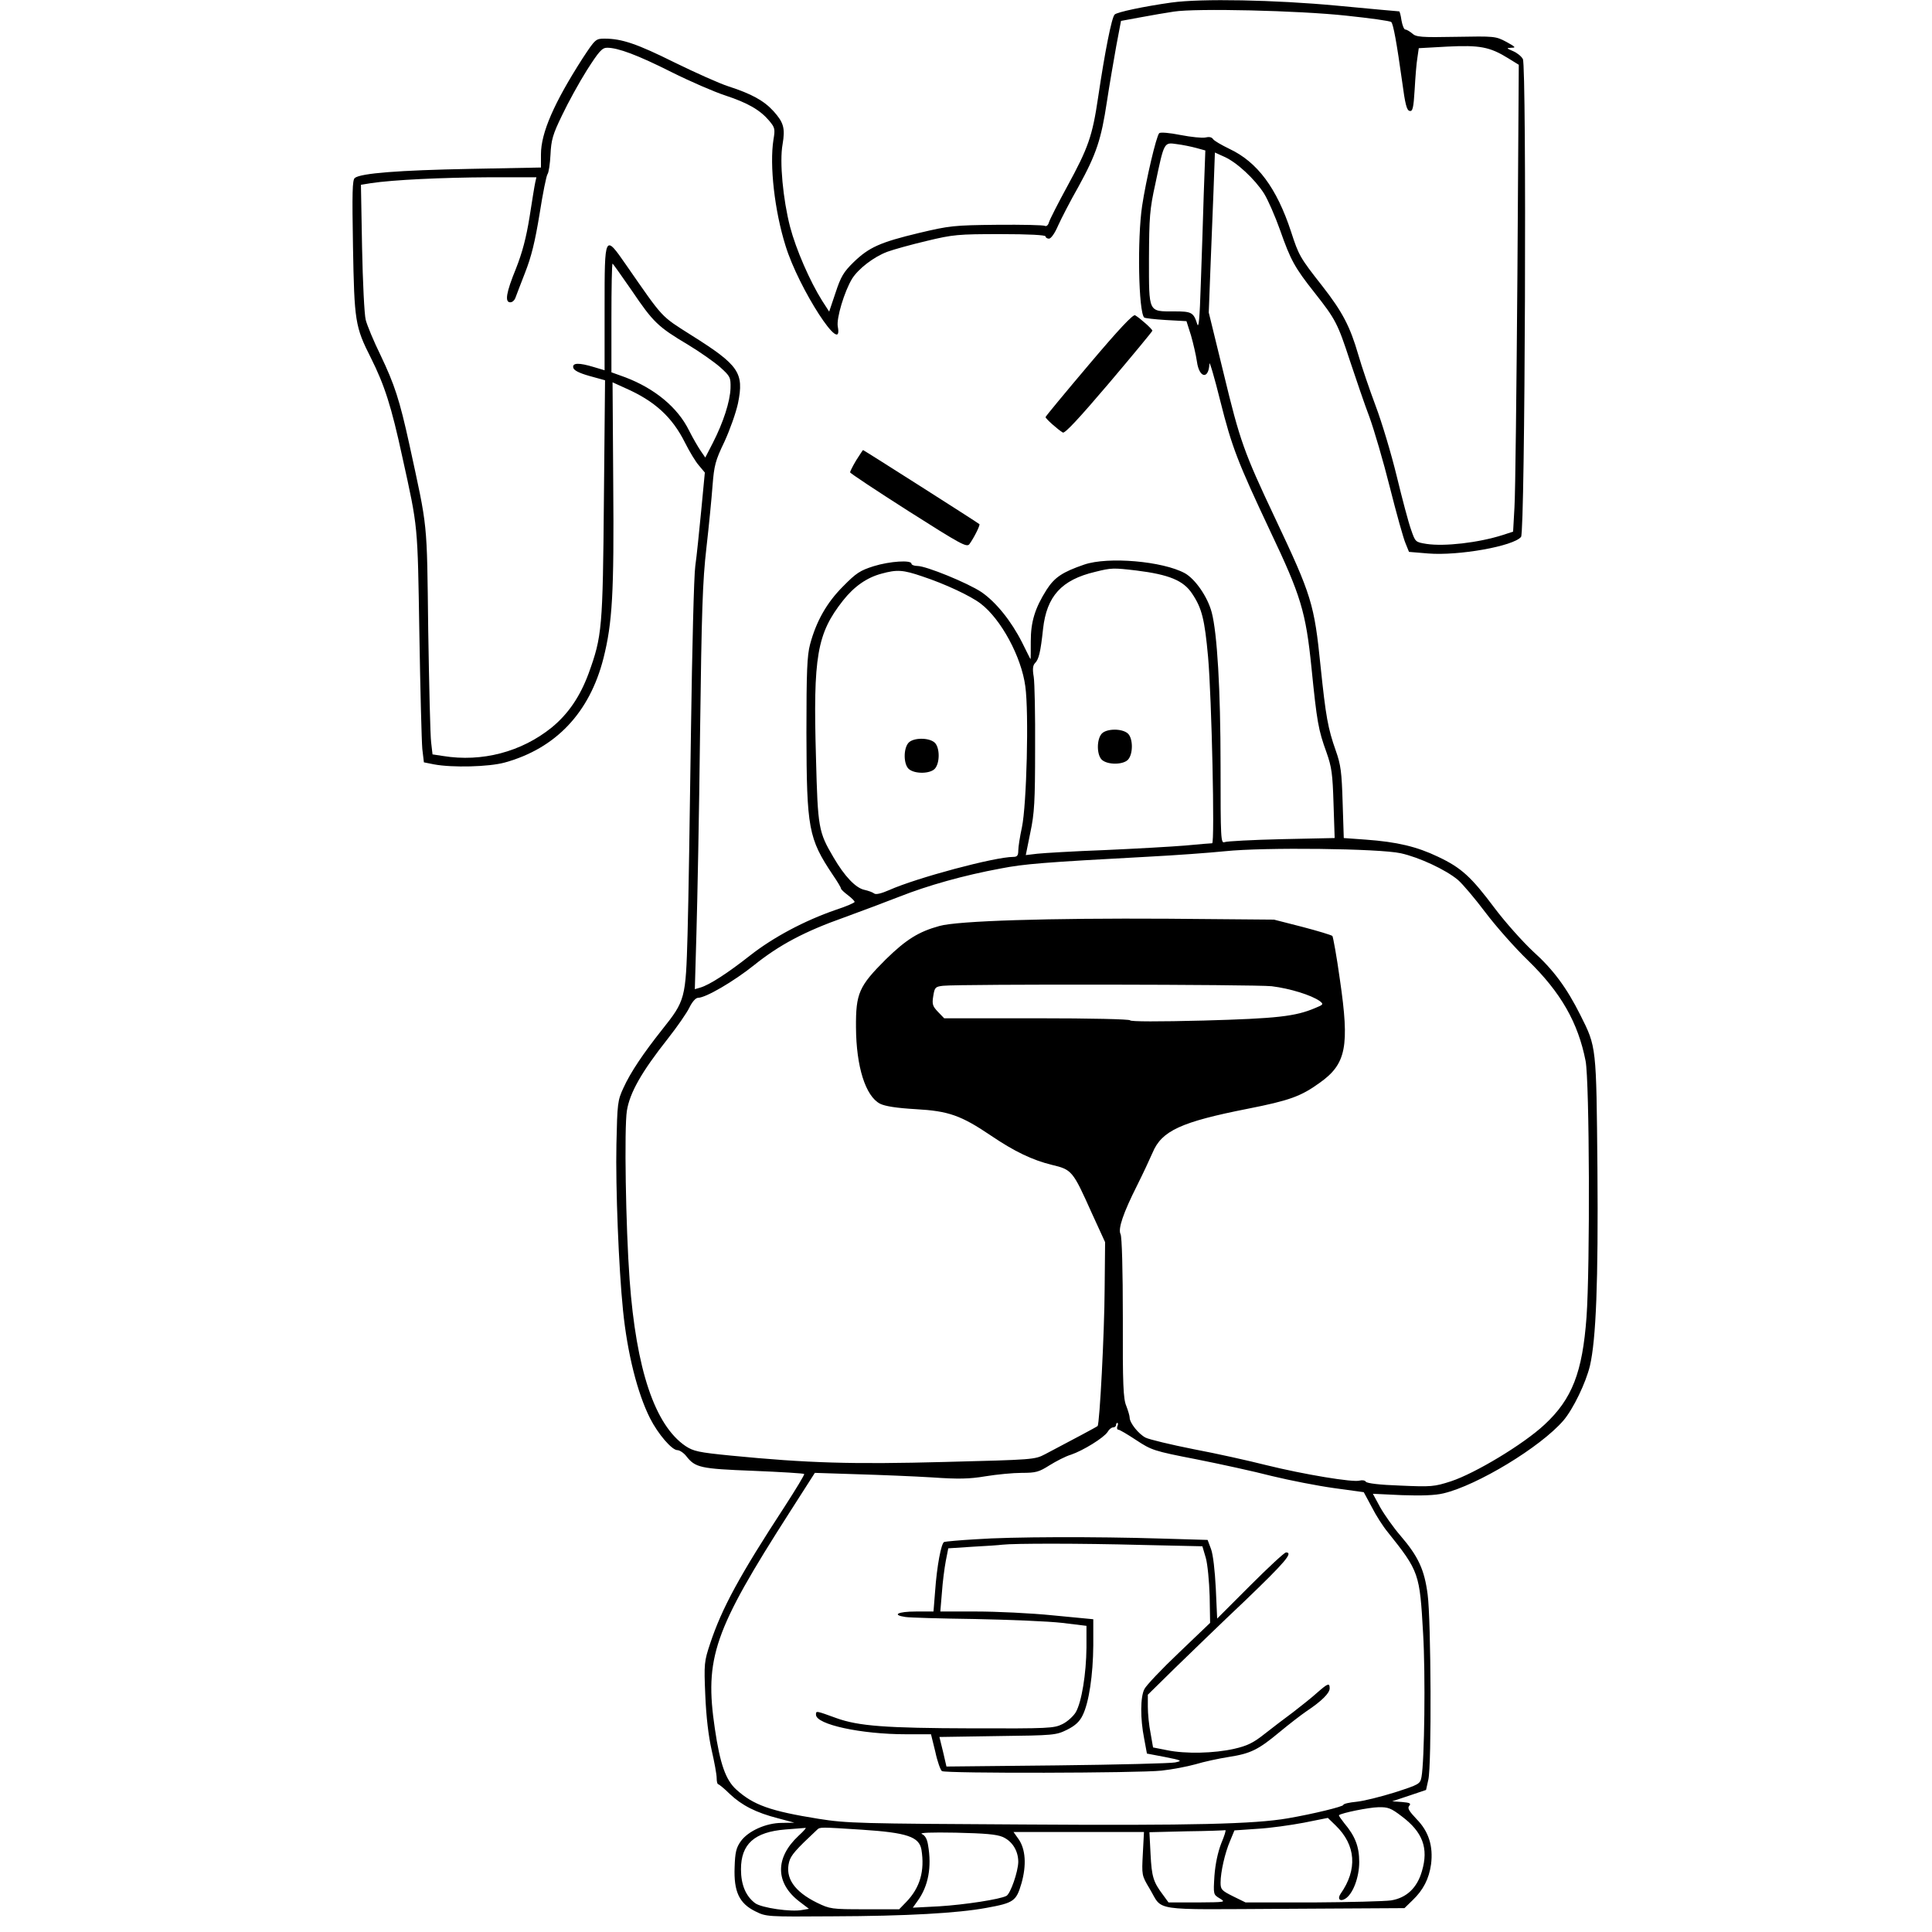 <svg version="1.0" xmlns="http://www.w3.org/2000/svg" viewBox="0 0 850 850"
preserveAspectRatio="xMidYMid meet">
<g transform="translate(0,900) scale(0.1,-0.1)"
fill="#000000" stroke="none">
<path d="M5155 8989 c-121 -17 -240 -42 -251 -53 -13 -12 -43 -164 -73 -366
-25 -169 -43 -220 -135 -389 -41 -75 -77 -146 -81 -159 -3 -12 -11 -19 -17
-16 -6 4 -101 6 -212 5 -190 -2 -208 -4 -343 -36 -171 -41 -220 -63 -288 -129
-44 -43 -56 -64 -79 -134 l-28 -83 -31 48 c-54 86 -115 226 -141 325 -31 120
-47 287 -33 363 12 71 5 96 -40 146 -42 46 -96 76 -198 109 -38 12 -145 60
-237 105 -165 82 -232 105 -308 105 -39 0 -41 -2 -97 -87 -125 -195 -183 -327
-183 -422 l0 -58 -313 -6 c-311 -6 -480 -19 -506 -40 -11 -9 -12 -64 -8 -302
6 -328 9 -352 79 -490 60 -120 90 -213 138 -435 70 -317 67 -292 75 -775 4
-247 10 -477 13 -510 l7 -59 45 -9 c81 -15 240 -11 310 8 225 62 374 219 435
459 39 155 47 286 43 767 l-3 447 55 -25 c130 -57 207 -127 264 -241 19 -38
46 -83 61 -100 l26 -31 -16 -168 c-9 -92 -20 -202 -26 -243 -6 -41 -14 -367
-19 -725 -5 -357 -11 -760 -15 -895 -8 -284 -10 -292 -112 -420 -84 -106 -139
-188 -170 -256 -26 -56 -27 -68 -31 -248 -4 -190 10 -544 29 -731 19 -188 63
-364 119 -475 35 -69 96 -140 120 -140 10 0 28 -12 39 -26 40 -51 61 -56 295
-65 121 -5 222 -11 224 -14 3 -2 -36 -66 -85 -142 -200 -306 -277 -449 -328
-602 -27 -81 -28 -90 -22 -230 4 -95 14 -179 28 -241 12 -52 22 -107 22 -122
0 -16 3 -28 7 -28 3 0 27 -19 51 -43 53 -50 115 -82 213 -107 l71 -19 -55 -1
c-70 0 -149 -36 -181 -81 -20 -28 -25 -49 -27 -114 -4 -107 20 -159 91 -194
48 -24 51 -24 340 -22 327 1 551 14 676 37 122 22 132 30 155 108 23 81 18
151 -13 195 l-22 31 287 0 287 0 -5 -95 c-5 -95 -5 -96 29 -153 62 -103 -5
-93 594 -90 l528 3 36 35 c47 45 72 94 81 158 10 79 -10 144 -63 198 -34 36
-42 49 -33 59 9 11 3 14 -32 17 l-43 3 75 25 74 25 10 45 c15 64 12 704 -3
815 -14 109 -41 167 -119 258 -32 37 -72 94 -90 126 l-32 59 128 -6 c86 -3
147 -1 183 8 148 35 426 203 527 320 43 50 99 166 117 241 27 117 37 368 33
869 -5 538 -4 533 -75 674 -60 120 -119 200 -208 280 -46 43 -122 128 -168
189 -104 139 -147 179 -251 228 -92 44 -179 65 -317 75 l-97 7 -5 156 c-4 134
-8 166 -30 228 -35 99 -44 150 -67 371 -28 276 -39 311 -200 652 -138 292
-155 341 -226 635 l-66 270 7 185 c4 102 10 260 14 352 l6 167 42 -19 c54 -24
133 -97 174 -161 17 -27 49 -100 71 -162 46 -131 64 -164 151 -274 93 -118
102 -135 156 -300 27 -81 65 -193 86 -248 20 -55 61 -194 90 -310 29 -115 60
-226 69 -246 l15 -37 84 -7 c133 -11 376 32 409 73 18 21 25 2070 8 2102 -6
12 -26 28 -43 35 -30 13 -31 14 -7 15 21 0 17 4 -23 26 -47 25 -52 25 -222 22
-153 -3 -175 -1 -192 15 -11 9 -24 17 -30 17 -6 0 -13 18 -17 40 -3 22 -8 40
-10 40 -3 0 -125 11 -272 25 -276 26 -601 32 -729 14z m769 -58 c104 -11 192
-23 197 -28 9 -9 24 -91 48 -263 13 -98 20 -126 33 -128 13 -3 17 12 22 95 3
54 8 117 12 139 l6 42 126 7 c142 7 186 -1 267 -51 l47 -29 -6 -920 c-4 -506
-9 -968 -13 -1027 l-6 -107 -46 -15 c-107 -34 -256 -51 -335 -39 -49 8 -49 8
-68 63 -11 30 -39 136 -63 235 -24 99 -66 239 -93 310 -27 72 -61 172 -76 224
-36 124 -69 188 -158 302 -99 126 -104 135 -138 240 -63 192 -148 306 -271
364 -35 17 -68 36 -72 43 -6 9 -18 11 -34 7 -13 -3 -63 2 -109 11 -50 10 -89
13 -94 8 -13 -14 -58 -206 -75 -319 -22 -146 -16 -467 9 -492 3 -3 46 -8 96
-11 l90 -5 20 -63 c10 -35 22 -87 26 -115 10 -73 52 -80 55 -9 0 14 22 -60 48
-165 51 -203 76 -267 220 -573 134 -282 156 -353 181 -600 24 -238 30 -273 66
-372 23 -65 27 -95 31 -226 l5 -151 -233 -5 c-129 -3 -242 -9 -251 -13 -17 -7
-18 13 -18 336 0 336 -15 585 -39 675 -18 68 -72 146 -118 172 -97 53 -338 74
-443 38 -96 -33 -130 -56 -165 -110 -52 -82 -70 -142 -70 -228 0 -43 0 -78 -1
-78 -1 0 -17 33 -37 73 -48 95 -115 178 -179 222 -60 40 -243 115 -282 115
-14 0 -26 5 -26 10 0 17 -95 11 -166 -11 -60 -19 -77 -30 -135 -89 -72 -72
-118 -154 -145 -255 -13 -49 -16 -118 -16 -390 1 -421 9 -464 116 -624 20 -29
36 -56 36 -60 0 -4 14 -17 30 -29 17 -13 30 -26 30 -30 0 -4 -37 -20 -83 -35
-139 -48 -275 -121 -376 -200 -99 -78 -179 -130 -220 -142 l-24 -7 7 243 c4
134 12 532 16 884 7 538 11 668 28 815 11 96 23 220 27 274 7 88 12 109 52
192 24 52 51 128 60 170 27 134 5 167 -205 299 -137 87 -121 70 -287 309 -95
137 -95 137 -95 -189 l0 -274 -47 14 c-66 20 -95 19 -91 -2 2 -12 25 -24 71
-37 l69 -19 -5 -521 c-5 -571 -8 -605 -67 -768 -38 -103 -90 -179 -163 -239
-133 -107 -306 -153 -478 -125 l-46 7 -6 52 c-4 29 -9 252 -13 497 -6 488 -1
437 -83 815 -43 196 -65 263 -127 393 -30 61 -59 131 -65 155 -6 23 -13 166
-16 318 l-5 276 43 7 c98 15 316 25 517 26 l212 0 -5 -22 c-3 -13 -14 -81 -25
-152 -15 -93 -32 -157 -60 -228 -43 -105 -50 -148 -25 -148 9 0 18 8 22 18 3
9 23 60 43 112 28 71 44 137 64 259 14 90 30 169 35 175 5 6 11 45 13 86 3 64
10 89 51 173 26 55 75 144 109 198 53 83 67 99 89 99 48 0 134 -32 283 -107
82 -41 188 -87 237 -103 100 -33 153 -64 193 -111 25 -30 27 -36 19 -83 -18
-113 5 -314 53 -467 58 -189 256 -494 230 -356 -7 36 29 155 63 211 28 44 94
95 154 118 27 10 106 32 174 48 116 28 138 30 324 30 126 0 199 -4 199 -10 0
-5 7 -10 15 -10 9 0 26 24 40 57 14 31 54 109 90 172 79 144 100 208 125 374
11 73 30 182 41 244 l21 111 87 16 c47 9 113 20 146 25 96 15 547 5 759 -18z
m-661 -582 l40 -11 -7 -191 c-3 -106 -9 -284 -13 -397 -5 -154 -9 -198 -16
-175 -16 51 -25 55 -101 55 -115 0 -111 -8 -111 232 1 182 3 216 28 329 39
186 38 183 94 175 25 -3 64 -11 86 -17z m-2483 -628 c94 -139 115 -159 246
-237 53 -32 117 -77 143 -100 44 -40 46 -44 45 -92 -2 -59 -32 -151 -78 -241
l-33 -64 -20 29 c-11 16 -35 57 -52 91 -50 101 -151 184 -280 233 l-61 22 0
239 c0 132 2 239 5 239 2 0 40 -54 85 -119z m2220 -1231 c144 -18 207 -44 245
-102 43 -64 55 -113 70 -278 16 -180 30 -820 18 -820 -4 0 -57 -4 -118 -10
-60 -5 -220 -14 -355 -20 -135 -5 -268 -13 -296 -16 l-51 -6 20 99 c18 84 21
138 21 368 1 149 -2 291 -6 317 -6 34 -4 51 6 61 16 16 24 47 35 150 16 144
81 216 229 251 72 18 80 18 182 6z m-942 -26 c100 -33 213 -86 257 -120 89
-68 179 -234 196 -364 16 -115 6 -520 -15 -620 -9 -41 -16 -87 -16 -102 0 -22
-5 -28 -22 -28 -81 0 -425 -92 -546 -146 -34 -15 -59 -21 -66 -15 -6 5 -25 12
-43 16 -38 8 -87 59 -136 143 -66 112 -69 129 -77 437 -13 448 4 547 119 693
49 62 105 101 169 118 69 19 95 17 180 -12z m2105 -1218 c81 -18 197 -72 251
-117 21 -18 75 -82 121 -143 46 -61 130 -156 187 -211 145 -141 221 -274 254
-443 17 -89 20 -904 4 -1127 -18 -243 -63 -360 -185 -473 -92 -86 -305 -214
-411 -249 -74 -24 -87 -25 -223 -19 -91 3 -147 10 -152 17 -3 6 -16 8 -27 5
-28 -9 -245 27 -411 68 -75 19 -218 51 -319 70 -101 20 -196 43 -212 51 -31
16 -70 65 -70 88 0 8 -7 31 -15 52 -13 31 -16 93 -15 386 0 212 -4 357 -10
369 -12 23 11 92 73 215 25 50 55 114 68 144 40 96 125 135 419 193 182 36
233 54 316 114 117 83 132 160 89 454 -14 102 -30 188 -33 192 -4 4 -63 22
-132 40 l-125 32 -470 4 c-519 3 -921 -9 -1002 -32 -91 -25 -146 -59 -236
-147 -118 -118 -132 -149 -131 -299 1 -173 42 -303 106 -336 22 -11 72 -19
158 -24 143 -8 198 -27 331 -117 102 -69 181 -107 267 -128 88 -21 92 -26 174
-209 l60 -131 -2 -205 c-1 -194 -22 -595 -31 -604 -4 -4 -104 -57 -231 -124
-46 -24 -52 -24 -440 -34 -410 -11 -606 -5 -943 28 -142 14 -164 19 -199 42
-135 92 -217 336 -246 732 -17 233 -24 666 -12 743 13 80 64 170 180 317 41
52 84 114 95 137 12 25 28 43 38 43 34 0 157 72 247 144 111 89 222 148 397
210 72 26 180 67 242 91 124 49 283 94 446 124 103 20 186 27 652 52 116 6
266 17 335 24 173 18 678 12 773 -9z m-568 -585 c81 -10 174 -39 211 -65 18
-14 17 -16 -20 -31 -87 -37 -168 -46 -491 -55 -196 -5 -321 -5 -323 1 -2 5
-170 9 -411 9 l-407 0 -27 28 c-24 25 -27 34 -21 70 6 38 9 41 43 45 79 8
1371 6 1446 -2z m-679 -1936 c-3 -8 -1 -15 4 -15 6 0 41 -21 79 -46 67 -44 77
-48 263 -84 106 -21 257 -54 334 -74 78 -19 201 -43 273 -53 l131 -18 35 -65
c18 -36 50 -86 70 -110 139 -174 141 -182 156 -445 11 -182 6 -564 -7 -633 -6
-31 -10 -33 -118 -68 -61 -19 -137 -38 -168 -41 -32 -3 -58 -9 -58 -14 0 -7
-129 -39 -245 -59 -146 -25 -414 -32 -1162 -27 -722 4 -776 5 -902 25 -211 34
-286 60 -362 129 -46 42 -71 111 -94 268 -46 311 -5 430 330 953 l110 172 185
-6 c102 -3 251 -9 331 -14 115 -8 164 -7 235 5 49 8 121 15 159 15 63 0 76 4
122 33 29 18 71 40 95 47 53 18 144 74 161 100 6 11 17 20 24 20 7 0 13 5 13
10 0 6 3 10 6 10 3 0 4 -7 0 -15z m1251 -1716 c92 -69 119 -140 89 -241 -21
-74 -68 -118 -136 -129 -28 -4 -184 -8 -346 -9 l-294 0 -55 27 c-50 25 -55 30
-55 60 0 46 19 131 42 184 l19 46 101 7 c55 3 147 16 205 27 l105 21 34 -33
c90 -87 97 -194 22 -301 -15 -22 -3 -36 20 -22 34 20 62 94 62 162 0 68 -18
114 -66 171 -14 18 -25 33 -23 35 12 10 131 34 173 35 43 1 56 -4 103 -40z
m-2654 -86 c-104 -97 -102 -208 4 -289 l42 -32 -29 -5 c-48 -10 -180 9 -208
30 -41 31 -62 81 -62 149 0 111 59 164 195 175 44 3 84 7 89 7 5 1 -9 -15 -31
-35z m280 27 c198 -13 251 -31 261 -88 15 -93 -6 -167 -67 -230 l-31 -32 -151
0 c-147 0 -153 1 -211 29 -99 49 -141 109 -122 180 8 29 28 52 123 141 13 12
12 12 198 0z m1580 -60 c-15 -39 -26 -90 -30 -143 -5 -82 -5 -82 23 -99 28
-17 27 -17 -98 -18 l-127 0 -24 33 c-43 57 -50 80 -55 179 l-5 97 164 4 c90 1
167 4 170 5 4 1 -4 -25 -18 -58z m-961 28 c42 -19 68 -61 68 -110 -1 -43 -34
-139 -52 -149 -27 -15 -183 -39 -296 -46 l-116 -6 22 31 c46 64 62 147 45 245
-4 26 -13 42 -27 48 -13 6 40 8 149 6 128 -3 179 -7 207 -19z"/>
<path d="M4791 7396 c-105 -124 -191 -228 -191 -231 0 -7 54 -55 76 -68 9 -5
72 63 203 217 105 124 191 228 191 231 0 7 -54 55 -76 68 -9 5 -72 -62 -203
-217z"/>
<path d="M3767 6975 c-15 -25 -27 -49 -27 -53 0 -4 115 -80 256 -170 233 -148
257 -161 269 -146 21 29 48 84 44 88 -6 6 -509 326 -512 326 -1 0 -14 -20 -30
-45z"/>
<path d="M4847 5772 c-23 -26 -22 -94 1 -115 26 -23 94 -22 115 1 23 26 22 94
-1 115 -26 23 -94 22 -115 -1z"/>
<path d="M3997 5732 c-23 -26 -22 -94 1 -115 26 -23 94 -22 115 1 23 26 22 94
-1 115 -26 23 -94 22 -115 -1z"/>
<path d="M4295 2228 c-71 -4 -135 -10 -141 -12 -13 -5 -32 -105 -40 -218 l-7
-88 -78 0 c-79 0 -107 -15 -46 -24 17 -3 156 -7 307 -9 151 -3 323 -10 383
-17 l107 -13 0 -96 c-1 -114 -21 -239 -47 -284 -10 -17 -36 -41 -58 -52 -38
-19 -59 -20 -400 -19 -378 1 -498 10 -595 45 -91 33 -90 33 -90 15 0 -43 198
-86 396 -86 l110 0 19 -77 c9 -43 23 -81 29 -85 16 -11 866 -9 966 2 47 5 114
18 150 28 36 11 101 25 145 32 97 15 130 31 225 110 41 34 94 75 119 92 66 44
101 79 101 100 0 25 -7 23 -55 -19 -23 -21 -71 -59 -106 -86 -35 -26 -92 -69
-126 -96 -49 -39 -76 -52 -133 -65 -88 -20 -214 -23 -296 -6 l-61 12 -11 63
c-7 34 -12 86 -12 116 l0 53 118 116 c65 63 204 198 310 298 176 169 213 212
180 212 -7 0 -78 -66 -158 -146 l-145 -145 -6 133 c-4 79 -12 149 -21 173
l-15 40 -204 6 c-291 9 -662 8 -814 -3z m724 -25 l271 -6 15 -51 c8 -28 15
-104 17 -168 l2 -118 -137 -131 c-76 -72 -144 -144 -152 -160 -18 -34 -19
-129 -1 -219 l12 -65 79 -15 c76 -15 78 -17 45 -24 -19 -4 -253 -10 -520 -13
l-486 -5 -15 65 -16 65 256 4 c250 3 257 4 306 28 36 18 55 36 68 63 28 56 46
178 47 308 l0 115 -177 17 c-98 10 -250 17 -337 17 l-159 0 7 83 c3 45 11 107
17 139 l11 56 107 7 c58 3 117 7 131 9 51 6 344 6 609 -1z"/>
</g>
</svg>